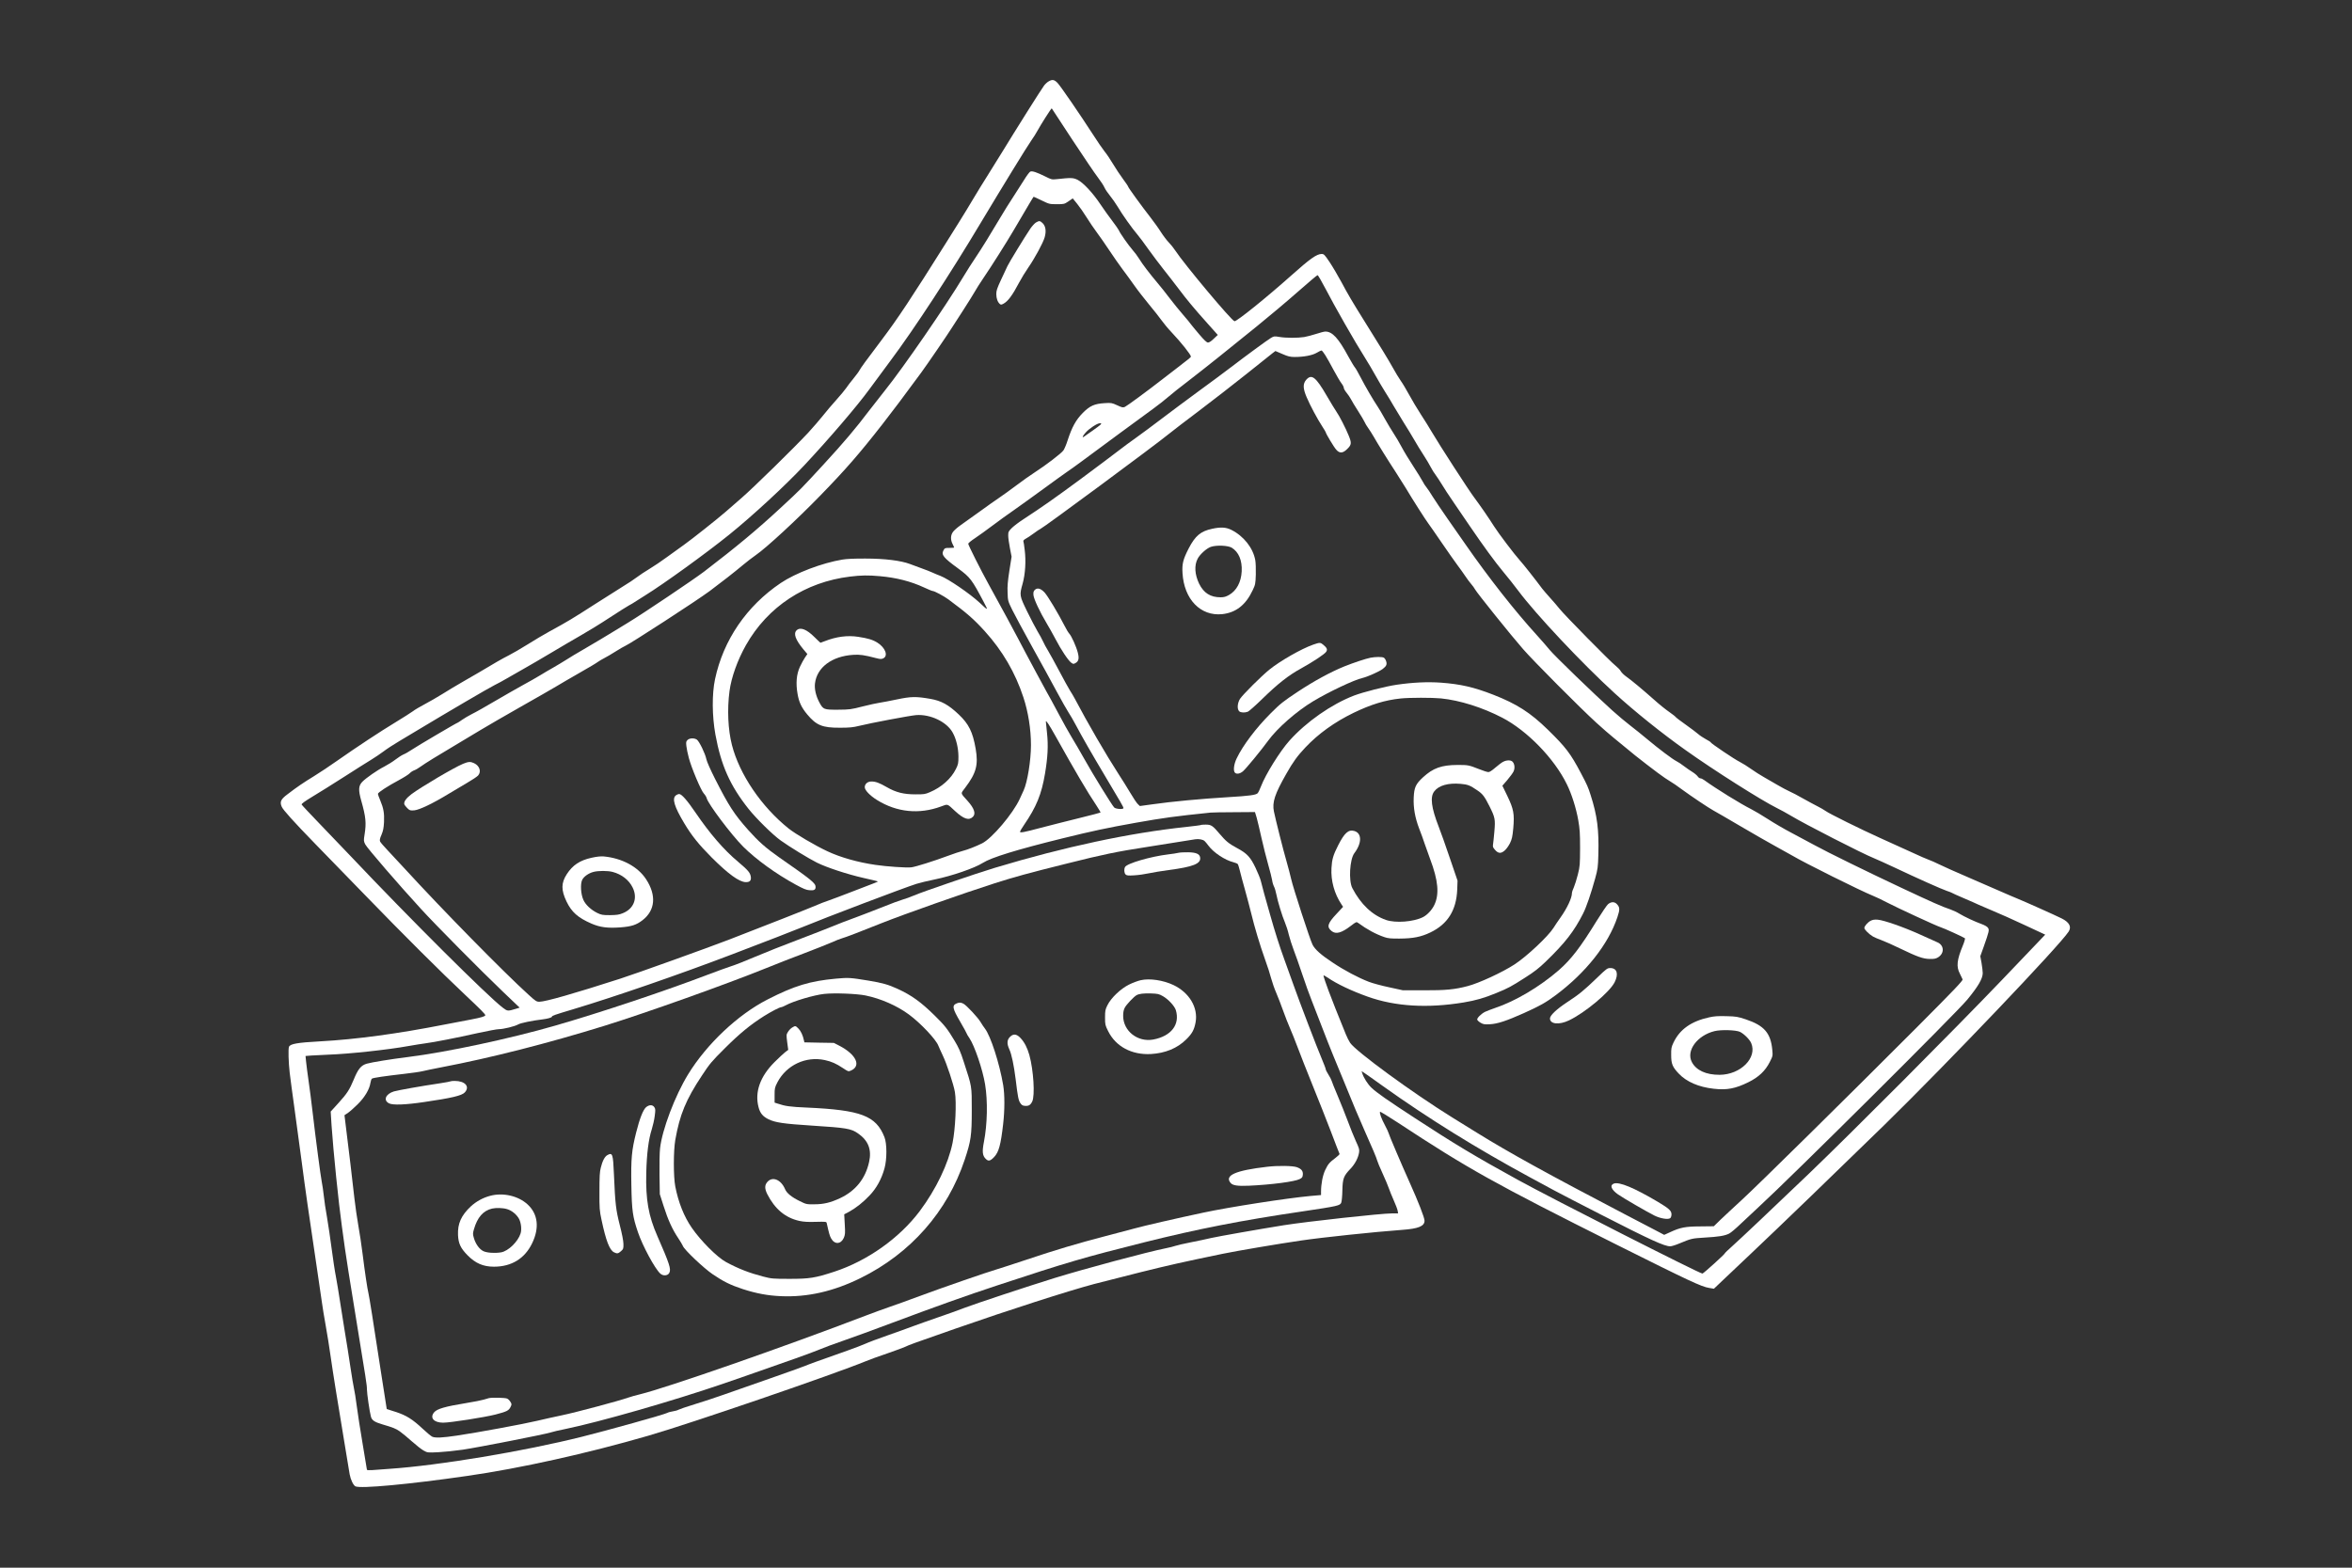 <?xml version="1.0" standalone="no"?>
<!DOCTYPE svg PUBLIC "-//W3C//DTD SVG 20010904//EN"
 "http://www.w3.org/TR/2001/REC-SVG-20010904/DTD/svg10.dtd">
<svg version="1.0" xmlns="http://www.w3.org/2000/svg"
 width="3000pt" height="2000pt" viewBox="0 0 3000 2000"
 preserveAspectRatio="xMidYMid meet">

<rect x="0" y="0" width="3000" height="2000" fill="#333333" stroke="none"/>

<g transform="translate(0,2000) scale(0.1,-0.1)"
fill="#ffffff" stroke="none">
<path d="M13374 18961 c-18 -11 -43 -34 -57 -53 -34 -44 -381 -596 -522 -828
-62 -102 -153 -248 -202 -325 -49 -77 -129 -207 -177 -288 -48 -82 -132 -219
-186 -305 -54 -87 -127 -202 -161 -257 -450 -716 -614 -964 -823 -1241 -205
-271 -266 -356 -282 -386 -9 -18 -45 -67 -79 -108 -34 -41 -76 -96 -93 -122
-17 -25 -74 -93 -125 -150 -51 -56 -127 -146 -169 -199 -41 -52 -127 -151
-190 -220 -177 -190 -697 -700 -852 -834 -77 -66 -167 -144 -200 -174 -96 -84
-432 -351 -531 -421 -49 -35 -146 -105 -215 -155 -69 -51 -170 -119 -225 -152
-55 -33 -130 -82 -166 -110 -36 -27 -106 -74 -155 -103 -49 -30 -219 -138
-379 -240 -289 -186 -339 -216 -575 -345 -69 -38 -195 -112 -280 -166 -85 -53
-193 -116 -239 -139 -78 -39 -190 -103 -381 -218 -41 -24 -136 -80 -211 -122
-75 -43 -190 -112 -255 -153 -66 -41 -168 -100 -227 -131 -59 -31 -127 -71
-151 -90 -24 -18 -124 -81 -222 -141 -194 -117 -495 -316 -749 -494 -88 -62
-218 -149 -290 -193 -137 -84 -214 -136 -338 -231 -86 -64 -100 -96 -74 -158
17 -41 148 -187 428 -475 112 -115 396 -407 631 -649 479 -495 987 -1001 1278
-1274 204 -192 260 -249 260 -263 0 -14 -49 -29 -185 -55 -71 -13 -220 -42
-330 -63 -600 -118 -1133 -190 -1590 -215 -294 -16 -384 -32 -399 -70 -11 -29
-6 -197 9 -330 8 -72 38 -290 65 -485 27 -195 68 -494 90 -665 42 -324 91
-666 185 -1295 30 -206 62 -424 71 -485 8 -60 30 -195 49 -300 19 -104 46
-273 60 -375 14 -102 46 -306 70 -455 24 -148 72 -436 105 -640 33 -203 65
-395 70 -424 13 -69 46 -138 73 -153 61 -32 680 25 1427 133 672 96 1535 288
2310 513 539 156 2364 782 2775 951 44 19 167 63 273 99 107 37 210 75 230 85
46 23 101 43 642 232 673 235 1434 480 1765 568 105 27 370 95 590 150 362 90
544 131 1052 236 173 36 715 128 998 169 271 40 935 110 1290 136 208 15 285
47 285 117 0 39 -81 246 -190 488 -97 215 -270 621 -270 634 0 6 -20 48 -44
94 -46 85 -74 162 -63 173 4 4 104 -58 224 -136 903 -594 1238 -780 2783
-1554 944 -472 1091 -541 1191 -557 l60 -10 119 113 c65 62 226 214 357 338
385 364 1083 1038 1698 1638 812 795 2230 2283 2350 2466 41 62 10 120 -88
169 -73 37 -489 223 -567 254 -36 14 -130 55 -210 90 -80 36 -269 118 -421
183 -151 65 -316 138 -365 163 -49 24 -107 50 -129 57 -22 7 -128 53 -235 103
-107 49 -283 129 -390 177 -242 109 -653 312 -694 344 -17 13 -65 40 -106 61
-41 21 -125 66 -187 101 -61 35 -137 75 -170 89 -32 14 -98 50 -148 79 -49 29
-128 74 -175 101 -47 26 -121 74 -165 105 -44 32 -109 72 -144 90 -69 34 -371
238 -371 250 0 4 -28 22 -62 40 -33 18 -77 47 -97 65 -20 18 -91 71 -158 119
-67 47 -126 92 -130 99 -4 7 -42 36 -83 65 -41 28 -126 96 -187 151 -159 141
-294 253 -358 298 -30 21 -62 52 -72 70 -9 18 -39 48 -65 69 -62 47 -652 646
-715 726 -26 33 -81 97 -122 142 -40 44 -85 97 -100 116 -92 124 -242 314
-286 362 -62 67 -274 347 -330 436 -71 113 -179 268 -247 359 -72 94 -453 684
-546 843 -30 52 -93 153 -140 225 -46 71 -113 183 -148 248 -36 66 -84 147
-108 180 -24 34 -69 109 -101 167 -53 96 -165 279 -363 595 -153 245 -212 345
-291 494 -45 83 -113 199 -151 256 -66 98 -73 105 -103 105 -62 0 -148 -61
-382 -270 -317 -283 -700 -592 -729 -588 -37 6 -641 727 -757 904 -20 31 -57
77 -82 102 -25 26 -70 85 -100 132 -29 47 -89 129 -131 184 -112 143 -286 383
-286 394 0 5 -29 49 -65 97 -36 48 -93 134 -127 191 -34 57 -83 131 -110 163
-26 33 -93 130 -149 218 -160 248 -410 613 -450 655 -41 43 -68 48 -115 19z
m303 -743 c144 -218 290 -435 327 -482 36 -47 74 -105 84 -129 10 -23 42 -70
70 -104 28 -34 72 -97 98 -140 56 -96 186 -279 250 -353 26 -30 90 -116 142
-190 53 -74 139 -188 192 -255 53 -66 137 -175 188 -242 115 -153 202 -257
372 -447 l133 -149 -51 -48 c-31 -31 -59 -49 -74 -49 -17 1 -47 29 -111 104
-49 57 -96 115 -105 127 -8 13 -54 69 -102 124 -48 55 -124 149 -169 208 -45
60 -116 150 -159 200 -101 120 -191 238 -233 307 -18 30 -55 80 -82 110 -54
62 -162 216 -176 252 -5 12 -44 68 -86 123 -42 55 -110 150 -150 210 -95 143
-218 275 -290 311 -58 28 -83 28 -271 8 -57 -6 -65 -4 -140 34 -111 55 -170
75 -194 62 -10 -6 -45 -52 -76 -103 -31 -50 -95 -150 -142 -222 -47 -71 -113
-177 -147 -235 -141 -238 -255 -422 -331 -535 -45 -66 -115 -176 -156 -245
-219 -365 -768 -1163 -1001 -1452 -67 -84 -158 -200 -202 -258 -166 -220 -322
-405 -580 -685 -290 -315 -287 -313 -550 -556 -300 -278 -561 -495 -975 -812
-133 -101 -781 -537 -973 -653 -53 -32 -148 -90 -210 -128 -61 -38 -204 -123
-317 -189 -113 -65 -234 -138 -270 -162 -36 -23 -103 -63 -150 -90 -47 -26
-123 -71 -170 -100 -47 -29 -146 -85 -220 -125 -74 -41 -234 -132 -355 -203
-120 -71 -253 -146 -295 -166 -41 -21 -98 -54 -126 -74 -28 -20 -54 -37 -57
-37 -10 0 -516 -298 -587 -346 -36 -24 -82 -51 -104 -59 -21 -9 -68 -39 -103
-66 -36 -28 -100 -67 -142 -89 -87 -44 -231 -144 -280 -194 -49 -51 -52 -104
-13 -242 58 -205 66 -283 42 -431 -12 -76 -12 -82 8 -124 21 -44 428 -516 711
-824 184 -202 763 -786 1044 -1055 l215 -205 -41 -13 c-113 -34 -112 -34 -175
13 -192 146 -1191 1141 -1937 1930 -104 110 -286 300 -405 423 -118 123 -218
229 -222 237 -6 10 32 38 139 103 82 49 263 162 403 252 140 90 294 187 342
216 48 29 120 78 159 107 39 30 130 90 202 132 73 43 184 109 247 148 357 215
887 526 965 565 50 25 122 64 160 87 39 23 133 77 210 120 77 43 239 138 360
210 121 73 290 171 375 220 85 48 250 149 365 225 116 76 226 145 245 155 19
9 64 36 100 60 36 23 86 55 112 71 236 146 775 536 1069 773 301 243 712 623
957 884 311 332 678 760 831 971 47 65 167 227 266 360 306 409 767 1114 1165
1781 257 429 585 964 632 1029 27 38 66 99 85 135 37 69 174 284 178 279 1 -2
119 -181 262 -400z m-391 -775 c97 -47 101 -48 194 -48 93 0 96 1 149 37 l54
37 56 -69 c31 -38 85 -115 120 -172 35 -57 94 -143 131 -193 37 -49 109 -153
160 -230 51 -77 125 -183 164 -235 40 -52 108 -147 153 -210 44 -63 131 -174
191 -247 61 -73 132 -163 158 -200 26 -37 84 -107 129 -154 120 -127 245 -284
245 -308 0 -9 -30 -33 -194 -159 -27 -20 -101 -78 -165 -127 -196 -153 -455
-343 -483 -356 -25 -11 -36 -8 -99 21 -68 31 -76 32 -158 27 -132 -8 -190 -34
-281 -126 -86 -87 -138 -181 -192 -348 -17 -54 -42 -112 -54 -129 -28 -39
-223 -188 -364 -279 -58 -37 -166 -114 -240 -170 -74 -56 -171 -125 -215 -155
-44 -29 -156 -109 -250 -177 -93 -67 -204 -147 -245 -175 -41 -29 -85 -68 -97
-87 -29 -42 -30 -98 -3 -151 11 -22 20 -42 20 -45 0 -3 -27 -5 -60 -5 -56 0
-60 -2 -76 -31 -30 -58 -2 -93 187 -231 155 -114 175 -141 329 -433 57 -109
57 -109 -55 -4 -125 116 -397 302 -500 342 -27 10 -73 29 -101 42 -28 13 -89
37 -135 53 -46 17 -114 42 -151 56 -116 44 -322 70 -568 70 -135 1 -245 -4
-295 -13 -260 -43 -598 -172 -787 -299 -436 -294 -732 -728 -838 -1227 -40
-190 -38 -469 5 -707 72 -393 187 -651 423 -948 99 -124 308 -330 409 -402
111 -80 358 -231 462 -283 122 -61 385 -148 596 -196 99 -22 181 -42 183 -44
2 -1 -18 -11 -45 -21 -26 -9 -151 -58 -278 -107 -126 -49 -264 -101 -305 -115
-41 -13 -120 -44 -175 -68 -93 -40 -642 -256 -1095 -431 -264 -102 -1185 -433
-1390 -499 -593 -191 -954 -294 -1031 -294 -36 0 -49 9 -138 90 -320 290
-1100 1085 -1581 1610 -68 74 -164 177 -213 229 -49 51 -93 103 -99 115 -7 18
-4 37 18 87 21 50 28 85 32 162 5 112 -6 176 -49 278 -16 37 -29 74 -29 81 0
18 125 99 271 177 63 34 124 73 136 87 13 14 38 30 55 36 18 6 56 28 83 48 50
37 226 146 470 290 72 42 204 122 295 177 91 55 323 189 515 298 193 109 393
224 445 255 52 32 187 110 300 175 113 64 219 127 235 140 17 12 53 34 81 48
28 14 95 53 148 87 53 33 107 65 121 70 55 21 912 577 1075 698 148 110 323
247 430 337 47 39 119 95 160 123 135 93 525 453 824 761 323 332 497 532 793
911 146 187 241 315 492 655 80 109 349 503 395 578 11 18 72 113 137 212 64
99 131 207 150 240 18 33 69 114 114 180 94 137 295 455 377 595 195 332 259
440 262 440 3 0 48 -21 102 -47z m3623 -1130 c104 -203 381 -688 499 -873 43
-69 106 -174 139 -235 33 -60 87 -151 119 -202 32 -51 82 -131 109 -180 28
-48 86 -143 129 -213 44 -69 104 -168 134 -220 29 -52 83 -139 118 -193 35
-54 77 -124 93 -156 16 -32 45 -78 64 -102 18 -25 52 -76 75 -114 22 -39 96
-151 164 -250 68 -100 155 -227 193 -283 180 -264 322 -458 425 -582 62 -74
150 -185 196 -247 222 -298 811 -925 1227 -1305 255 -233 601 -511 907 -728
362 -258 967 -641 1163 -738 49 -24 129 -68 179 -98 171 -104 917 -486 1061
-543 40 -16 160 -71 267 -121 283 -134 597 -274 660 -295 30 -10 60 -21 65
-25 6 -5 74 -35 151 -68 78 -33 166 -72 195 -86 30 -14 113 -49 184 -79 72
-29 250 -109 396 -177 l266 -124 -550 -576 c-619 -647 -1913 -1945 -2472
-2481 -480 -459 -856 -815 -972 -919 -51 -45 -93 -86 -93 -90 0 -11 -269 -254
-285 -258 -25 -6 -1919 956 -2355 1196 -539 296 -818 464 -1309 785 -362 236
-489 325 -557 389 -48 45 -102 130 -119 188 l-8 24 29 -18 c16 -10 128 -89
249 -176 572 -408 1187 -790 1870 -1160 105 -56 242 -131 305 -165 63 -34 331
-173 595 -308 635 -325 814 -407 889 -407 17 0 69 16 116 36 155 64 160 65
320 75 181 10 259 23 315 51 22 11 87 66 145 122 59 55 164 155 235 220 435
400 2509 2463 2658 2643 140 170 196 267 197 338 0 22 -7 80 -15 128 l-16 88
42 117 c71 201 74 217 56 245 -9 14 -40 33 -79 47 -89 32 -219 93 -287 134
-32 20 -85 44 -117 55 -94 30 -244 97 -614 271 -445 209 -949 456 -1120 550
-74 40 -207 111 -295 158 -88 46 -221 124 -295 172 -74 48 -169 104 -210 125
-138 69 -455 265 -602 372 -17 13 -39 23 -49 23 -10 0 -26 11 -35 25 -9 13
-39 39 -67 56 -29 18 -77 51 -107 74 -30 24 -73 52 -95 63 -52 26 -227 158
-375 282 -63 53 -160 131 -215 173 -55 42 -158 128 -230 193 -227 204 -745
705 -799 773 -29 36 -102 120 -162 186 -284 312 -615 733 -911 1159 -48 69
-152 217 -229 328 -78 112 -164 240 -192 285 -27 45 -61 96 -76 114 -15 17
-38 53 -51 79 -13 26 -67 112 -118 191 -52 79 -119 189 -148 244 -29 55 -74
132 -101 172 -26 39 -77 124 -113 188 -35 64 -77 135 -93 158 -53 78 -160 261
-217 372 -31 61 -65 119 -75 130 -10 11 -46 72 -81 135 -128 237 -205 320
-294 320 -14 0 -67 -13 -117 -30 -50 -16 -118 -34 -152 -40 -82 -13 -231 -13
-316 1 -64 11 -71 10 -107 -11 -47 -28 -320 -228 -513 -376 -80 -61 -264 -198
-410 -304 -146 -107 -357 -264 -470 -350 -113 -86 -261 -196 -330 -245 -69
-48 -172 -125 -230 -170 -58 -45 -270 -204 -471 -353 -339 -250 -490 -356
-739 -519 -53 -34 -117 -83 -143 -108 -44 -44 -47 -50 -47 -98 0 -29 10 -101
22 -161 l21 -108 -28 -177 c-21 -136 -27 -201 -23 -281 3 -104 4 -107 59 -220
31 -63 146 -277 256 -475 110 -198 251 -454 312 -569 62 -114 129 -234 150
-265 21 -31 64 -105 96 -166 82 -154 193 -348 370 -645 201 -336 235 -396 235
-409 0 -20 -98 -13 -118 7 -28 28 -273 425 -380 617 -53 94 -127 222 -166 285
-38 63 -107 187 -153 274 -46 88 -92 173 -102 190 -30 49 -341 626 -426 791
-71 135 -180 337 -377 695 -98 177 -258 496 -258 513 0 8 39 40 88 72 48 32
148 104 222 160 74 56 196 144 270 195 74 52 244 174 378 272 134 98 271 197
305 220 34 23 112 78 172 123 240 178 807 596 921 678 66 48 154 117 195 153
41 36 155 127 254 202 99 76 274 214 390 307 115 94 334 270 485 391 151 122
385 319 520 438 135 119 250 216 256 216 6 0 52 -80 103 -177z m-7 -841 c20
-31 69 -118 108 -192 40 -74 85 -151 101 -171 16 -20 29 -46 29 -57 0 -11 16
-39 36 -63 19 -23 45 -61 56 -83 11 -23 52 -90 90 -149 38 -60 76 -123 83
-140 7 -18 28 -52 46 -77 18 -25 49 -74 70 -110 43 -77 181 -300 286 -460 41
-63 96 -151 123 -195 79 -134 259 -416 289 -454 15 -20 92 -130 171 -246 79
-115 169 -244 200 -285 31 -41 76 -104 100 -140 24 -36 58 -82 76 -102 18 -20
40 -51 49 -68 22 -42 461 -589 611 -760 132 -152 728 -751 933 -938 74 -68
178 -158 230 -200 53 -42 125 -101 161 -132 98 -85 415 -329 486 -375 119 -75
156 -100 217 -146 117 -86 338 -234 400 -268 34 -18 192 -110 350 -203 158
-93 359 -208 445 -255 86 -47 182 -100 212 -118 152 -91 871 -449 1032 -514
40 -16 120 -54 178 -85 128 -67 632 -300 680 -314 39 -11 300 -130 313 -142 4
-4 -7 -45 -26 -91 -77 -185 -86 -271 -39 -360 15 -30 31 -63 35 -73 6 -16 -98
-125 -590 -619 -880 -882 -2012 -1998 -2223 -2192 -102 -93 -224 -208 -273
-254 l-87 -85 -173 -2 c-191 -1 -254 -13 -387 -75 l-73 -33 -66 35 c-36 19
-237 124 -446 233 -964 504 -1472 784 -1875 1034 -102 63 -243 151 -315 195
-507 314 -1231 844 -1304 953 -16 24 -40 72 -54 107 -79 191 -201 500 -219
552 -11 33 -32 91 -46 128 -13 37 -22 70 -20 73 3 2 27 -11 54 -29 116 -80
304 -169 509 -242 353 -126 764 -150 1224 -74 156 26 263 57 416 120 154 63
189 82 370 198 114 72 176 121 259 201 251 242 364 389 480 618 41 81 100 255
152 443 34 123 37 148 41 306 9 317 -14 497 -98 759 -33 103 -43 127 -126 284
-131 248 -192 328 -419 550 -223 218 -397 330 -697 447 -250 97 -415 135 -670
154 -171 12 -361 3 -564 -27 -143 -21 -424 -93 -543 -138 -289 -112 -607 -334
-823 -575 -120 -134 -305 -431 -363 -583 -14 -37 -33 -77 -42 -87 -20 -23
-105 -35 -377 -51 -349 -21 -713 -55 -973 -92 l-153 -21 -25 24 c-15 13 -58
78 -97 144 -39 66 -108 176 -153 245 -153 236 -393 649 -554 955 -15 28 -42
75 -62 105 -19 30 -80 141 -136 247 -56 105 -120 222 -143 260 -23 37 -53 92
-65 120 -13 29 -45 88 -71 130 -25 43 -85 156 -132 253 -98 202 -99 206 -57
355 34 124 44 288 26 430 -6 54 -14 104 -17 111 -3 7 10 20 28 30 18 9 65 40
104 69 38 29 77 54 85 57 36 13 1462 1067 1640 1213 41 34 215 167 385 295
171 129 442 340 604 469 161 130 311 249 332 265 l37 28 89 -38 c74 -32 99
-38 158 -38 114 0 222 20 279 53 28 17 56 30 61 30 6 1 27 -25 47 -57z m-2863
-888 c-7 -8 -53 -43 -102 -77 -48 -34 -97 -68 -108 -76 -32 -23 -22 6 19 51
46 52 147 118 180 118 21 0 23 -2 11 -16z m-2814 -1935 c207 -18 395 -66 564
-145 52 -24 100 -44 108 -44 22 0 143 -65 200 -107 235 -174 327 -254 466
-408 225 -249 387 -527 490 -840 62 -187 97 -408 97 -610 0 -195 -45 -475 -94
-580 -13 -27 -35 -77 -50 -109 -86 -187 -353 -502 -479 -565 -81 -40 -186 -81
-249 -97 -34 -9 -117 -36 -183 -61 -182 -68 -414 -141 -470 -148 -59 -8 -317
10 -458 31 -227 33 -448 96 -614 174 -158 74 -406 220 -494 290 -347 278 -627
691 -723 1065 -50 195 -62 455 -31 688 23 175 103 398 210 587 277 490 756
805 1328 874 141 17 230 19 382 5z m7155 -1559 c243 -25 528 -115 781 -246
319 -166 664 -521 824 -849 62 -125 119 -306 146 -460 19 -110 23 -164 23
-355 -1 -210 -2 -232 -28 -335 -15 -60 -38 -134 -51 -164 -14 -29 -25 -63 -25
-76 0 -61 -62 -193 -147 -312 -32 -45 -71 -103 -87 -129 -68 -109 -344 -368
-500 -469 -154 -100 -452 -238 -595 -275 -165 -44 -283 -55 -561 -54 l-265 0
-174 38 c-96 20 -214 52 -263 71 -135 52 -314 147 -460 245 -149 98 -226 167
-257 229 -31 60 -249 730 -272 836 -11 50 -38 151 -59 225 -42 144 -140 534
-161 637 -24 117 10 222 159 483 84 149 141 227 242 334 166 176 374 325 615
442 224 108 400 162 600 183 114 12 403 12 515 1z m-4919 -477 c252 -451 411
-722 522 -886 32 -49 57 -91 54 -93 -2 -3 -123 -34 -268 -70 -145 -35 -365
-92 -490 -124 -226 -60 -269 -68 -269 -50 0 5 24 45 53 88 156 228 222 389
266 652 35 208 43 358 26 515 -8 77 -15 145 -15 150 1 21 41 -39 121 -182z
m2568 -1045 c11 -40 39 -156 61 -257 23 -102 61 -254 85 -338 24 -84 47 -175
51 -201 3 -26 14 -63 24 -82 10 -19 23 -64 30 -100 16 -86 75 -279 110 -360
15 -36 38 -105 49 -155 12 -49 40 -136 61 -191 22 -56 72 -198 111 -315 39
-118 94 -270 122 -339 27 -69 85 -217 128 -330 43 -113 108 -277 144 -365 37
-88 95 -230 130 -315 136 -333 185 -452 262 -625 112 -251 160 -365 169 -400
4 -17 35 -91 69 -165 34 -74 70 -160 80 -190 10 -30 38 -99 62 -153 24 -54 47
-113 50 -132 l6 -35 -77 0 c-138 0 -1077 -103 -1381 -151 -318 -51 -834 -142
-927 -163 -57 -14 -173 -38 -259 -55 -86 -17 -174 -37 -196 -45 -22 -8 -78
-22 -124 -31 -231 -46 -1045 -264 -1419 -380 -361 -112 -997 -323 -1145 -379
-77 -30 -233 -86 -348 -125 -114 -39 -253 -89 -310 -110 -56 -21 -201 -74
-322 -116 -121 -42 -249 -90 -285 -107 -36 -16 -139 -56 -230 -88 -424 -150
-482 -171 -542 -196 -34 -14 -241 -88 -458 -164 -217 -76 -478 -167 -580 -203
-102 -36 -268 -91 -370 -122 -102 -31 -194 -63 -206 -70 -11 -7 -43 -16 -70
-20 -27 -4 -61 -13 -75 -21 -43 -22 -745 -218 -1084 -303 -742 -186 -1826
-367 -2460 -410 -82 -6 -180 -13 -217 -16 -42 -3 -68 -1 -68 5 0 5 -25 155
-55 332 -30 178 -64 395 -75 483 -11 88 -27 188 -35 221 -8 34 -28 156 -45
270 -17 115 -50 328 -75 474 -24 146 -53 330 -65 410 -12 80 -32 201 -45 270
-14 69 -38 231 -55 360 -17 129 -43 309 -59 400 -17 91 -35 215 -41 275 -7 61
-18 141 -26 178 -14 69 -76 537 -119 907 -13 113 -35 284 -49 380 -14 96 -28
207 -32 247 l-7 71 74 6 c41 3 139 8 219 11 262 9 763 63 1020 110 74 13 173
29 220 35 109 14 384 68 667 131 123 27 242 49 265 49 58 0 205 36 246 60 31
19 184 50 312 65 65 8 120 23 120 35 0 11 32 23 270 94 539 162 1352 443 2029
701 430 164 802 308 911 353 262 109 1286 498 1439 546 44 14 149 39 233 56
216 44 508 144 613 211 110 70 436 170 1020 314 378 93 559 132 935 199 349
62 496 82 950 129 19 2 155 5 301 5 l266 2 22 -72z"/>
<path d="M13213 17161 c-17 -11 -49 -46 -71 -78 -71 -105 -274 -437 -292 -478
-10 -22 -46 -100 -81 -173 -52 -112 -62 -141 -61 -186 0 -54 18 -102 46 -125
12 -10 20 -9 43 3 58 30 116 107 202 271 29 55 81 140 116 190 84 121 190 317
210 388 22 78 13 140 -25 179 -34 33 -45 34 -87 9z"/>
<path d="M8769 10559 c-18 -18 -20 -28 -14 -78 3 -31 17 -98 31 -150 33 -126
155 -416 192 -455 16 -17 32 -43 36 -59 17 -72 314 -467 465 -618 165 -164
419 -348 671 -485 97 -53 136 -69 175 -71 59 -5 78 5 78 42 0 48 -52 90 -467
379 -167 117 -262 201 -392 347 -179 201 -248 307 -425 656 -57 113 -102 214
-109 247 -14 71 -91 229 -121 250 -34 23 -94 21 -120 -5z"/>
<path d="M5907 10256 c-116 -48 -536 -296 -659 -388 -68 -52 -99 -96 -91 -128
3 -10 20 -32 38 -50 31 -30 37 -32 89 -28 66 6 236 87 441 212 72 43 180 108
240 143 61 35 120 75 133 89 44 50 20 124 -52 158 -46 21 -70 20 -139 -8z"/>
<path d="M8620 9852 c-50 -40 -19 -143 106 -352 97 -162 184 -271 353 -441
212 -211 349 -310 432 -313 52 -1 72 19 66 66 -7 54 -35 86 -163 194 -181 151
-360 359 -544 629 -106 156 -176 235 -207 235 -11 0 -31 -8 -43 -18z"/>
<path d="M7545 9057 c-149 -33 -241 -94 -316 -210 -72 -112 -73 -201 -3 -348
65 -136 146 -207 318 -282 112 -48 206 -60 372 -48 139 11 201 31 279 91 163
126 180 318 46 523 -104 160 -307 269 -541 291 -37 3 -87 -2 -155 -17z m270
-181 c114 -30 207 -102 254 -198 68 -136 16 -273 -127 -329 -46 -19 -77 -23
-162 -24 -95 0 -110 3 -162 28 -81 40 -151 106 -178 169 -32 72 -39 200 -15
251 20 43 80 86 143 103 62 17 185 17 247 0z"/>
<path d="M16661 15155 c-44 -51 -43 -110 6 -224 44 -104 139 -281 199 -372 24
-37 44 -70 44 -74 0 -15 104 -189 133 -221 44 -51 86 -48 143 10 53 52 55 75
18 166 -39 97 -123 260 -159 310 -17 25 -72 114 -121 199 -141 243 -194 284
-263 206z"/>
<path d="M15461 13254 c-147 -31 -216 -90 -300 -252 -71 -139 -85 -195 -78
-312 19 -335 230 -554 507 -525 174 19 300 117 388 305 34 71 36 82 40 200 2
69 -1 152 -7 185 -29 156 -148 306 -305 385 -68 34 -136 38 -245 14z m251
-242 c88 -55 133 -161 126 -301 -7 -137 -65 -246 -161 -301 -41 -23 -64 -30
-108 -30 -130 0 -215 54 -274 173 -56 117 -64 233 -19 319 29 57 117 135 170
152 75 24 219 17 266 -12z"/>
<path d="M13195 12470 c-13 -15 -16 -30 -13 -64 6 -52 84 -218 166 -354 32
-53 84 -146 116 -207 68 -131 160 -270 199 -299 26 -19 30 -19 55 -5 41 23 49
59 29 135 -20 78 -80 210 -108 240 -12 13 -38 55 -58 96 -83 162 -217 386
-259 431 -51 53 -94 63 -127 27z"/>
<path d="M16750 11776 c-149 -52 -421 -207 -559 -319 -100 -80 -341 -321 -374
-372 -34 -54 -40 -131 -11 -159 18 -18 70 -21 110 -6 15 6 100 81 189 168 194
189 331 297 485 381 157 87 305 185 325 215 20 29 11 51 -36 90 -37 31 -45 31
-129 2z"/>
<path d="M17481 11609 c-61 -12 -217 -64 -332 -110 -178 -72 -392 -189 -599
-326 -184 -122 -219 -150 -341 -272 -187 -187 -355 -409 -435 -576 -36 -74
-46 -159 -22 -183 22 -22 66 -13 103 19 41 36 233 269 319 388 117 161 364
378 576 505 195 118 526 274 626 296 63 14 218 83 261 116 47 36 57 58 43 100
-6 19 -20 39 -30 44 -22 12 -107 11 -169 -1z"/>
<path d="M20511 8465 c-16 -14 -80 -108 -142 -208 -208 -339 -329 -497 -487
-635 -245 -212 -552 -394 -811 -481 -50 -17 -109 -40 -130 -50 -50 -26 -103
-79 -99 -99 2 -9 21 -27 43 -40 35 -20 49 -23 120 -19 99 6 208 42 432 142
200 90 278 133 405 228 385 287 672 649 788 996 33 99 32 125 -6 166 -30 33
-73 33 -113 0z"/>
<path d="M23862 8254 c-39 -20 -82 -69 -82 -93 0 -20 59 -79 110 -109 20 -11
69 -33 110 -47 41 -15 147 -62 235 -105 222 -107 294 -133 380 -134 56 -1 77
3 106 21 84 53 77 157 -13 193 -18 8 -116 52 -218 98 -210 95 -459 182 -540
189 -39 3 -65 -1 -88 -13z"/>
<path d="M20372 7527 c-166 -160 -230 -213 -382 -312 -135 -89 -220 -169 -220
-208 0 -73 116 -85 242 -25 204 97 519 360 583 487 53 107 30 181 -56 181 -37
0 -48 -8 -167 -123z"/>
<path d="M21800 7021 c-228 -50 -374 -153 -454 -321 -28 -59 -31 -74 -30 -160
0 -112 16 -152 97 -237 99 -105 255 -172 447 -193 168 -19 275 2 440 83 132
65 216 144 274 259 38 75 39 79 32 152 -20 216 -102 312 -337 391 -106 35
-124 38 -249 41 -104 3 -154 0 -220 -15z m393 -185 c52 -25 125 -98 144 -144
79 -187 -135 -402 -402 -404 -174 -1 -301 57 -356 164 -74 144 69 338 289 393
83 21 275 15 325 -9z"/>
<path d="M20584 4900 c-54 -21 -32 -77 54 -138 69 -48 367 -221 465 -270 77
-38 176 -54 202 -32 8 7 15 28 15 47 0 47 -30 74 -170 158 -307 182 -497 261
-566 235z"/>
<path d="M10162 11960 c-45 -42 -17 -120 86 -245 l50 -59 -30 -44 c-16 -24
-46 -77 -65 -119 -44 -95 -54 -210 -30 -346 18 -105 50 -173 123 -261 117
-140 193 -171 419 -170 121 0 167 5 240 23 140 35 652 132 730 138 182 14 393
-87 467 -224 45 -81 72 -196 73 -303 0 -88 -3 -101 -32 -160 -61 -124 -184
-234 -334 -297 -58 -25 -75 -28 -184 -27 -148 0 -248 25 -362 91 -97 56 -144
73 -198 73 -49 0 -85 -31 -85 -73 0 -38 66 -107 156 -163 252 -157 537 -186
816 -83 92 34 76 38 181 -59 111 -102 176 -123 227 -72 39 39 17 107 -67 201
-97 109 -93 88 -31 171 140 185 168 289 133 494 -37 215 -88 318 -216 439
-132 125 -223 175 -361 199 -183 32 -247 31 -428 -7 -91 -19 -190 -38 -220
-42 -30 -4 -127 -25 -215 -47 -151 -39 -169 -41 -315 -42 -182 -1 -190 2 -239
93 -44 83 -64 170 -56 241 24 205 215 349 489 366 81 6 142 -3 287 -41 58 -15
70 -15 95 -4 66 32 27 136 -74 200 -59 37 -120 56 -247 75 -136 21 -278 2
-426 -56 -27 -11 -52 -20 -54 -20 -2 0 -35 32 -74 70 -101 102 -182 133 -229
90z"/>
<path d="M19170 10280 c-19 -10 -63 -44 -98 -74 -40 -35 -72 -56 -87 -56 -14
0 -69 17 -122 39 -130 51 -137 52 -274 52 -203 -1 -311 -40 -439 -158 -93 -86
-112 -129 -118 -257 -6 -132 17 -258 69 -395 23 -58 55 -146 71 -196 17 -49
48 -136 69 -193 104 -275 120 -451 53 -589 -30 -62 -89 -125 -143 -153 -121
-61 -351 -79 -474 -36 -175 62 -320 199 -428 406 -49 95 -33 368 26 446 98
129 97 256 -2 283 -74 21 -125 -26 -205 -184 -63 -123 -79 -179 -85 -290 -9
-161 37 -327 127 -462 l21 -32 -81 -87 c-118 -125 -131 -170 -64 -223 54 -43
126 -23 242 66 70 53 73 55 95 39 113 -83 225 -144 337 -182 44 -15 82 -19
190 -18 174 1 276 21 396 79 220 106 330 283 341 545 l4 115 -99 290 c-54 160
-118 340 -142 400 -94 242 -111 378 -56 449 57 76 179 110 337 96 91 -8 119
-19 211 -82 70 -47 92 -76 157 -205 71 -142 75 -166 62 -320 -6 -70 -14 -144
-17 -164 -5 -31 -2 -41 26 -72 41 -47 76 -49 124 -6 20 17 49 58 66 92 25 52
32 82 42 191 16 183 5 243 -75 410 l-64 132 63 73 c34 40 70 89 79 108 20 41
15 96 -11 124 -22 25 -78 24 -124 -1z"/>
<path d="M15318 9475 c-3 -3 -88 -14 -189 -25 -721 -76 -1552 -254 -2439 -521
-236 -71 -921 -305 -1034 -354 -45 -19 -107 -42 -138 -50 -30 -8 -159 -55
-284 -106 -126 -50 -283 -110 -349 -134 -66 -23 -194 -73 -284 -110 -91 -37
-293 -115 -450 -175 -157 -59 -389 -151 -516 -205 -126 -54 -266 -109 -310
-122 -44 -14 -174 -61 -290 -105 -552 -211 -1369 -484 -1955 -653 -579 -167
-1384 -339 -1875 -400 -219 -27 -464 -67 -526 -85 -74 -21 -112 -68 -168 -205
-52 -126 -85 -177 -193 -296 l-100 -110 11 -177 c22 -323 90 -993 131 -1282
11 -74 29 -205 40 -290 11 -85 68 -441 125 -790 149 -912 155 -950 155 -1003
0 -52 34 -288 51 -350 12 -46 46 -69 144 -98 145 -43 167 -52 223 -89 31 -22
102 -80 156 -129 55 -49 122 -102 150 -117 48 -27 51 -27 185 -21 75 4 215 18
311 32 192 28 1053 197 1122 220 24 8 111 29 193 45 436 90 1363 356 2000 574
148 50 336 116 930 325 127 45 268 97 314 117 46 20 181 70 300 111 119 41
396 142 616 225 561 210 944 347 1350 481 888 293 1100 355 1870 548 684 171
1235 279 2015 394 456 68 483 74 498 113 6 15 13 86 14 157 4 152 16 183 104
275 57 60 98 138 109 207 6 37 1 55 -41 145 -26 57 -73 174 -105 261 -33 87
-90 231 -128 320 -38 89 -72 174 -76 189 -4 14 -22 50 -41 79 -19 29 -34 60
-34 67 0 8 -22 66 -49 130 -67 158 -287 734 -362 946 -33 94 -87 243 -119 331
-57 156 -118 346 -181 570 -54 186 -106 378 -118 430 -7 28 -37 102 -67 165
-65 136 -109 183 -234 250 -107 58 -143 87 -226 185 -86 102 -105 115 -175
115 -31 0 -58 -2 -61 -5z m45 -203 c10 -9 34 -37 52 -62 63 -86 210 -184 317
-210 26 -7 51 -17 56 -24 5 -6 17 -45 27 -86 10 -41 39 -152 66 -246 26 -93
61 -226 78 -295 41 -172 111 -405 176 -587 31 -84 66 -194 79 -245 14 -51 42
-132 64 -182 21 -49 61 -151 87 -225 26 -74 66 -175 88 -225 22 -49 66 -160
98 -245 31 -85 117 -301 189 -480 73 -179 179 -448 237 -599 57 -151 106 -278
109 -282 2 -5 -19 -26 -48 -48 -82 -62 -98 -81 -134 -156 -33 -69 -54 -179
-54 -280 l0 -41 -137 -12 c-295 -27 -1032 -141 -1363 -212 -335 -71 -773 -172
-875 -201 -60 -17 -229 -61 -375 -99 -350 -91 -640 -177 -1005 -300 -165 -55
-338 -111 -385 -125 -116 -33 -701 -236 -984 -341 -127 -48 -294 -108 -371
-134 -77 -27 -219 -78 -315 -115 -1034 -396 -2525 -916 -2870 -1001 -58 -14
-130 -34 -160 -45 -112 -40 -670 -189 -840 -224 -96 -20 -240 -52 -319 -71
-166 -40 -778 -153 -1026 -189 -182 -27 -268 -31 -309 -15 -14 5 -70 51 -123
101 -131 123 -211 173 -347 217 -61 19 -112 36 -113 36 -1 1 -33 208 -72 461
-102 667 -151 975 -161 1015 -14 56 -47 277 -75 503 -14 114 -39 279 -55 366
-16 88 -38 244 -50 348 -11 103 -34 298 -50 433 -17 135 -41 330 -53 434 l-23
189 46 31 c25 17 81 67 126 112 88 88 147 188 159 269 4 24 12 49 19 54 13 11
164 33 409 61 97 11 203 26 235 34 31 8 143 31 247 51 625 119 1361 307 2080
530 527 164 1546 527 2060 735 138 56 357 142 489 191 131 50 283 110 338 134
55 25 119 50 142 56 41 11 219 79 501 192 289 115 1063 388 1440 508 261 83
424 128 926 253 457 115 636 152 1019 211 162 25 360 57 440 70 80 13 159 26
175 28 45 7 98 -3 118 -21z"/>
<path d="M15030 9120 c-19 -5 -78 -14 -130 -20 -224 -27 -526 -115 -550 -161
-15 -28 -12 -76 7 -95 15 -14 31 -16 113 -11 52 3 136 15 185 26 50 11 162 29
250 41 313 41 415 81 403 160 -6 45 -50 65 -151 67 -51 1 -108 -2 -127 -7z"/>
<path d="M10665 7515 c-333 -30 -533 -91 -875 -266 -378 -193 -775 -567 -1013
-955 -168 -274 -332 -708 -358 -945 -6 -53 -9 -206 -7 -340 l4 -244 48 -150
c55 -175 113 -301 185 -408 28 -42 56 -89 62 -104 17 -47 265 -282 380 -360
137 -93 226 -137 384 -189 170 -55 318 -83 484 -90 340 -15 670 60 1016 230
640 315 1109 848 1330 1511 80 241 90 310 90 630 0 317 3 295 -100 612 -44
138 -67 189 -121 278 -90 150 -124 193 -250 317 -177 174 -294 259 -474 342
-120 55 -193 76 -374 106 -234 38 -252 39 -411 25z m376 -215 c194 -40 400
-130 553 -243 149 -110 345 -318 375 -398 7 -19 33 -74 56 -124 50 -103 140
-375 155 -468 22 -134 6 -469 -30 -648 -55 -267 -210 -591 -418 -869 -259
-345 -667 -635 -1091 -774 -246 -80 -314 -91 -571 -91 -214 0 -230 2 -335 29
-177 46 -312 98 -474 185 -113 61 -322 270 -437 437 -99 143 -171 323 -211
529 -24 125 -24 449 0 590 57 324 135 515 341 825 100 152 123 179 295 350
185 184 322 297 496 407 93 58 198 113 218 113 8 0 34 11 58 24 98 54 362 132
492 146 130 14 414 3 528 -20z"/>
<path d="M10104 6891 c-17 -10 -41 -35 -53 -55 -22 -35 -22 -39 -10 -133 l13
-97 -40 -30 c-21 -17 -82 -73 -135 -126 -183 -183 -254 -381 -204 -574 20 -78
55 -120 129 -156 85 -41 191 -57 551 -80 440 -28 500 -38 588 -99 133 -92 178
-208 142 -367 -47 -211 -172 -367 -370 -460 -123 -57 -209 -78 -330 -78 -98
-1 -102 0 -185 41 -101 49 -165 101 -186 151 -52 124 -163 169 -228 91 -34
-40 -33 -85 0 -152 97 -191 230 -303 410 -343 57 -12 109 -15 210 -12 129 3
135 3 139 -17 29 -130 38 -163 57 -196 44 -78 124 -74 161 9 17 41 19 58 12
173 l-7 127 59 31 c87 47 180 120 265 210 87 91 152 208 190 346 32 116 32
315 -1 398 -107 273 -299 346 -991 377 -210 9 -276 18 -372 51 l-38 12 0 95
c0 89 2 98 37 166 115 218 361 334 603 282 85 -18 147 -46 231 -102 64 -43 71
-46 98 -34 142 58 74 208 -147 321 l-67 34 -188 3 -187 4 -6 26 c-13 63 -39
119 -70 150 -37 37 -39 38 -80 13z"/>
<path d="M14550 7495 c-36 -8 -103 -33 -149 -56 -106 -52 -231 -171 -276 -264
-27 -54 -30 -70 -30 -156 0 -90 2 -99 39 -173 97 -197 301 -306 546 -293 184
11 336 73 451 187 75 74 101 122 119 218 34 188 -81 380 -284 476 -130 61
-301 87 -416 61z m283 -204 c70 -40 149 -126 165 -178 55 -184 -59 -332 -288
-375 -199 -37 -384 109 -384 302 0 47 6 76 21 105 21 40 115 139 150 159 33
18 88 25 184 22 87 -3 101 -6 152 -35z"/>
<path d="M12205 7200 c-65 -26 -58 -63 45 -239 44 -76 80 -141 80 -146 0 -5
16 -31 35 -59 66 -98 169 -400 200 -590 35 -214 29 -507 -15 -734 -24 -124
-19 -174 22 -215 35 -36 59 -30 110 24 58 63 83 154 113 417 21 182 21 374 1
497 -46 275 -161 632 -234 724 -15 20 -40 56 -54 81 -32 56 -181 216 -219 235
-31 17 -54 18 -84 5z"/>
<path d="M12894 6782 c-50 -40 -56 -91 -20 -169 29 -62 58 -200 81 -383 27
-226 36 -268 59 -302 17 -26 30 -34 58 -36 49 -4 71 9 94 55 37 75 17 399 -36
592 -27 94 -61 162 -112 217 -45 49 -86 58 -124 26z"/>
<path d="M5748 6205 c-3 -3 -63 -14 -134 -25 -238 -35 -539 -89 -590 -104
-106 -33 -138 -113 -62 -152 47 -25 210 -19 451 17 348 51 477 81 515 122 69
74 5 147 -129 147 -25 0 -48 -2 -51 -5z"/>
<path d="M8241 5875 c-38 -33 -82 -144 -127 -324 -57 -225 -67 -333 -61 -671
6 -329 17 -402 84 -600 59 -174 215 -464 285 -528 37 -34 98 -28 116 11 23 48
1 115 -153 467 -114 259 -150 465 -142 805 6 246 29 430 71 560 14 44 31 119
37 167 10 77 10 91 -5 113 -22 33 -65 33 -105 0z"/>
<path d="M7748 5264 c-34 -18 -63 -72 -85 -161 -14 -55 -17 -115 -17 -303 -1
-218 1 -244 27 -365 56 -263 101 -381 158 -411 40 -20 54 -18 90 14 30 27 32
33 31 93 -1 41 -18 129 -47 241 -49 194 -58 266 -74 643 -11 264 -18 285 -83
249z"/>
<path d="M16165 5115 c-408 -47 -552 -111 -467 -208 27 -31 89 -40 232 -34
286 13 585 52 648 85 32 16 37 24 40 58 3 46 -19 73 -78 94 -52 18 -239 21
-375 5z"/>
<path d="M6251 4744 c-91 -24 -179 -73 -246 -135 -122 -115 -169 -219 -163
-364 5 -110 32 -168 123 -261 100 -101 199 -144 335 -144 225 0 394 104 488
300 94 196 74 371 -57 493 -118 110 -314 156 -480 111z m218 -170 c61 -18 123
-70 153 -127 25 -51 34 -133 18 -183 -33 -105 -157 -225 -248 -241 -79 -13
-175 -7 -224 14 -52 24 -101 90 -124 170 -14 48 -14 58 1 110 44 153 118 237
230 264 52 12 140 10 194 -7z"/>
<path d="M6235 2163 c-11 -2 -40 -11 -65 -19 -25 -8 -126 -28 -225 -44 -264
-43 -368 -73 -406 -116 -61 -70 -7 -134 113 -134 91 0 531 69 668 104 146 38
170 50 193 98 15 31 15 35 -2 63 -9 16 -28 36 -42 42 -23 12 -188 16 -234 6z"/>
</g>
</svg>
